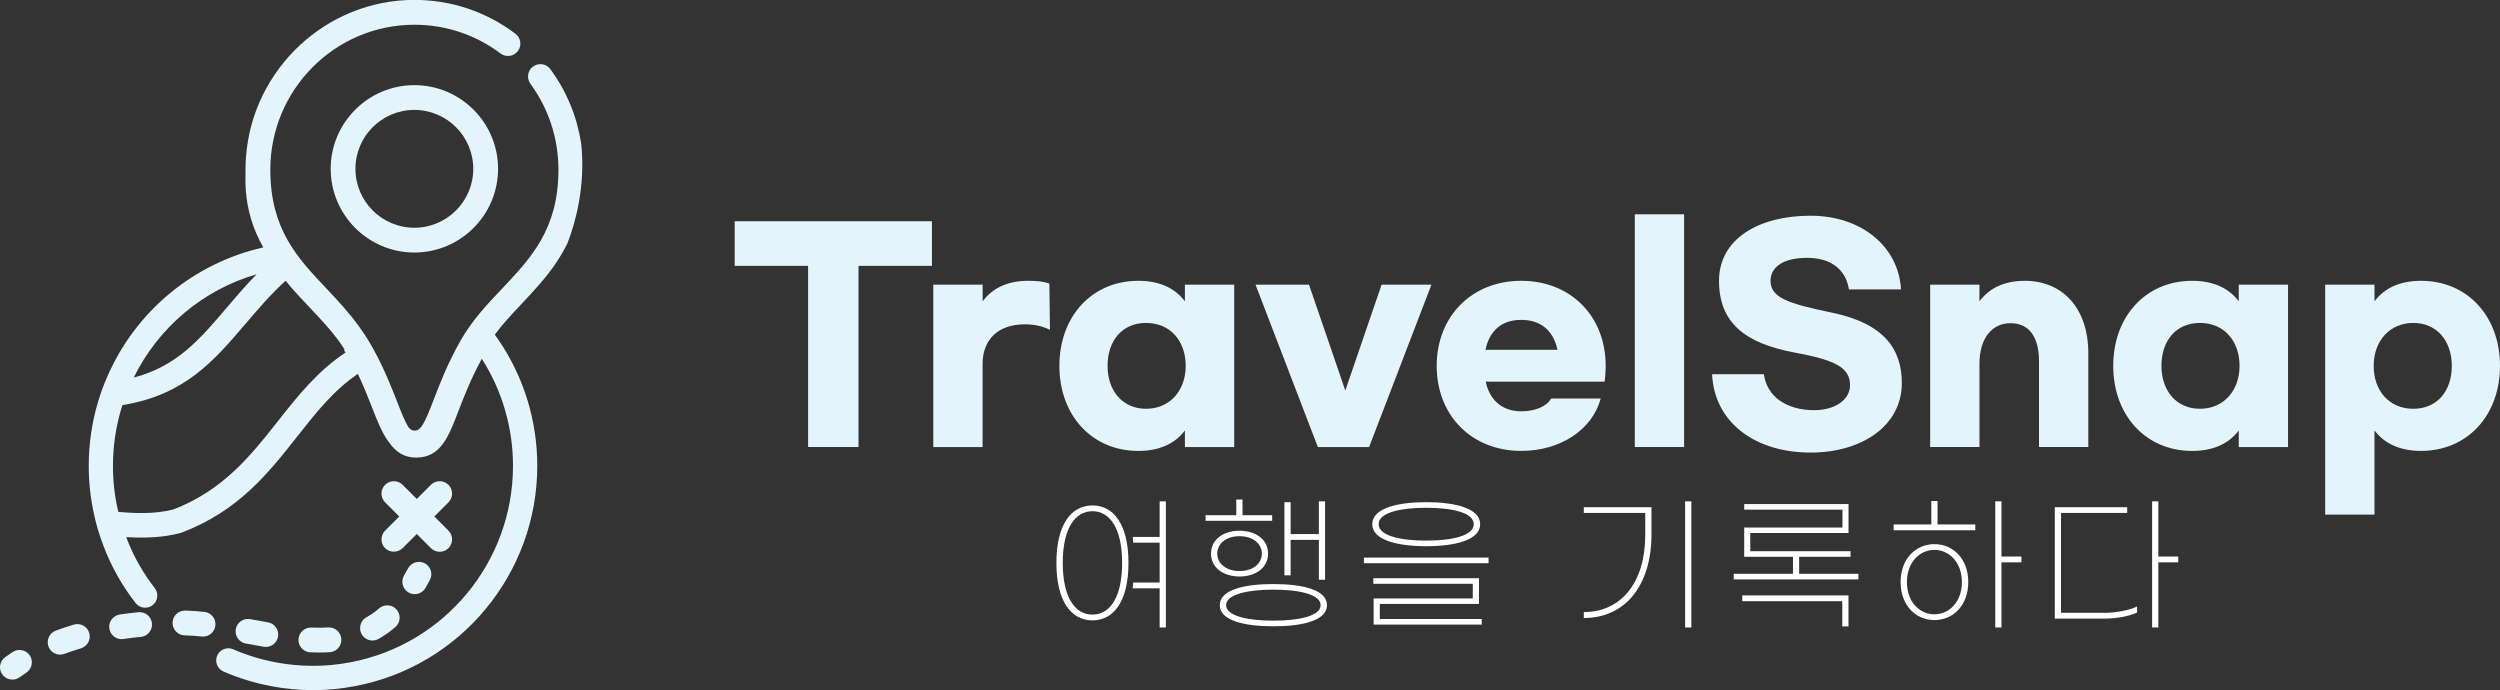 <?xml version="1.0" encoding="UTF-8"?>
<svg id="_레이어_1" data-name="레이어 1" xmlns="http://www.w3.org/2000/svg" version="1.1" viewBox="0 0 772.24 213.24">
  <rect x="0" y="0" width="772.24" height="213.24" fill="#333333" stroke="none"/>
  <defs>
    <style>
      .cls-1 {
        fill: #e4f4fd;
      }

      .cls-1, .cls-2, .cls-3 {
        stroke-width: 0px;
      }

      .cls-2 {
        fill: #fff;
      }

      .cls-3 {
        fill: #efefef;
      }
    </style>
  </defs>
  <g>
    <g>
      <path class="cls-2" d="M193.68,632.62h6.83c-1,3.83-2.92,6.75-5.74,8.75-2.83,2.1-6.38,3.14-10.66,3.14-5.19,0-9.25-1.69-12.17-5.06-2.92-3.28-4.37-7.97-4.37-14.08s1.41-10.39,4.24-13.67c2.92-3.37,6.97-5.06,12.17-5.06,5.47,0,9.71,1.64,12.71,4.92,1.64,2,2.82,4.33,3.55,6.97h-9.57c-.46-.91-.91-1.59-1.37-2.05-1.19-1.28-2.87-1.91-5.06-1.91-2.01,0-3.65.64-4.92,1.91-1.64,1.82-2.46,4.83-2.46,9.02s.82,7.15,2.46,8.88c1.18,1.46,2.96,2.19,5.33,2.19,1.55,0,2.87-.32,3.96-.96.27-.09.52-.25.75-.48l.75-.75c.18-.27.54-.64,1.09-1.09.55-.46,1.37-.68,2.46-.68Z"/>
      <path class="cls-2" d="M203.42,643.83v-17.63c0-3.55.52-6.54,1.57-8.95,1.04-2.41,2.48-4.35,4.3-5.81,1.73-1.37,3.76-2.37,6.08-3.01,2.32-.64,4.71-.96,7.18-.96h1.37v9.71h-3.14c-2.64,0-4.6.64-5.88,1.91-1.28,1.28-1.91,3.28-1.91,6.01v18.73h-9.57Z"/>
      <path class="cls-2" d="M251.57,632.62h6.83c-1,3.83-2.92,6.75-5.74,8.75-2.83,2.1-6.38,3.14-10.66,3.14-5.2,0-9.25-1.69-12.17-5.06-2.92-3.28-4.37-7.97-4.37-14.08s1.41-10.39,4.24-13.67c2.92-3.37,6.97-5.06,12.17-5.06,5.47,0,9.7,1.64,12.71,4.92,2.92,3.37,4.37,8.06,4.37,14.08v1.5c0,.46-.05.78-.14.96h-23.65c.09,2.83.77,4.92,2.05,6.29,1.18,1.46,2.96,2.19,5.33,2.19,1.55,0,2.87-.32,3.96-.96.27-.09.52-.25.75-.48s.48-.48.75-.75c.09-.27.43-.64,1.03-1.09.59-.46,1.44-.68,2.53-.68ZM235.17,621.96h13.94c-.18-2.46-.82-4.28-1.91-5.47-1.19-1.28-2.87-1.91-5.06-1.91-2.01,0-3.65.64-4.92,1.91-1.28,1.28-1.96,3.1-2.05,5.47Z"/>
      <path class="cls-2" d="M285.09,642.33c-1.91,1-3.94,1.62-6.08,1.85-2.14.23-4.03.34-5.67.34-3.28,0-6.15-.89-8.61-2.67-2.46-1.78-3.69-4.72-3.69-8.82,0-3.83,1.12-6.56,3.35-8.2,2.23-1.64,5.08-2.73,8.54-3.28.45,0,1-.07,1.64-.21.64-.14,1.37-.25,2.19-.34,4.01-.55,6.02-1.73,6.02-3.55,0-1.37-.71-2.25-2.12-2.67-1.41-.41-2.71-.62-3.9-.62-1.28,0-2.42.18-3.42.55-1,.37-1.73,1.05-2.19,2.05h-9.16c.36-2.82,1.64-5.15,3.83-6.97,2.46-2.1,5.97-3.14,10.53-3.14,5.1,0,8.93.87,11.48,2.6,2.64,1.82,3.96,4.37,3.96,7.65v12.44c0,3.65-.66,6.49-1.98,8.54-1.32,2.05-2.89,3.53-4.72,4.44ZM282.91,625.51c-1.28.64-3.05,1.23-5.33,1.78l-3.14.68c-1.64.46-2.82,1.05-3.55,1.78-.64,1-.96,2.01-.96,3.01,0,1.37.41,2.46,1.23,3.28.82.73,2,1.09,3.55,1.09,2.55,0,4.56-.73,6.02-2.19s2.19-3.46,2.19-6.01v-3.42Z"/>
      <path class="cls-2" d="M310.69,643.83c-3.01.18-6.27.14-9.77-.14-3.51-.27-5.26-2.5-5.26-6.7v-40.19h4.92c1.18,0,2.23.46,3.14,1.37.91.91,1.37,2.01,1.37,3.28v6.15h5.61v1.91c0,1.37-.46,2.48-1.37,3.35-.91.87-2.01,1.3-3.28,1.3h-.96v20.23c0,1.55.91,2.32,2.73,2.32h2.87v7.11Z"/>
      <path class="cls-2" d="M313.73,596.81h4.92c1.28,0,2.37.46,3.28,1.37.91.91,1.37,2.01,1.37,3.28v2.87h-9.57v-7.52ZM313.73,607.47h4.92c1.28,0,2.37.46,3.28,1.37.91.91,1.37,2.01,1.37,3.28v31.71h-9.57v-36.36Z"/>
      <path class="cls-2" d="M347.52,643.83h-9.71l-12.71-36.36h10.12l7.24,25.56,6.42-22.28c.73-2.19,2.19-3.28,4.37-3.28h7.11l-12.85,36.36Z"/>
      <path class="cls-2" d="M388.7,632.62h6.83c-1,3.83-2.92,6.75-5.74,8.75-2.83,2.1-6.38,3.14-10.66,3.14-5.2,0-9.25-1.69-12.17-5.06-2.92-3.28-4.37-7.97-4.37-14.08s1.41-10.39,4.24-13.67c2.92-3.37,6.97-5.06,12.17-5.06,5.47,0,9.7,1.64,12.71,4.92,2.92,3.37,4.37,8.06,4.37,14.08v1.5c0,.46-.05.78-.14.96h-23.65c.09,2.83.77,4.92,2.05,6.29,1.18,1.46,2.96,2.19,5.33,2.19,1.55,0,2.87-.32,3.96-.96.27-.09.52-.25.75-.48.23-.23.48-.48.75-.75.09-.27.43-.64,1.03-1.09.59-.46,1.44-.68,2.53-.68ZM372.29,621.96h13.94c-.18-2.46-.82-4.28-1.91-5.47-1.19-1.28-2.87-1.91-5.06-1.91-2.01,0-3.65.64-4.92,1.91-1.28,1.28-1.96,3.1-2.05,5.47Z"/>
      <path class="cls-2" d="M177.69,704.58c0,1.28-.46,2.37-1.37,3.28-.91.91-2.01,1.37-3.28,1.37h-4.65v-28.04c0-6.38,1.87-10.73,5.6-13.05,3.74-2.32,7.79-3.49,12.17-3.49,2.28,0,4.58.43,6.9,1.3,2.32.87,4.17,2.12,5.54,3.76,2.73,3.55,4.1,8.11,4.1,13.67s-1.37,10.39-4.1,13.94c-2.73,3.46-6.24,5.19-10.53,5.19-2.28,0-4.29-.41-6.02-1.23-1.82-.91-3.28-2.32-4.37-4.24v7.53ZM193.27,683.79c0-3.55-.68-6.29-2.05-8.2-1.37-1.91-3.33-2.87-5.88-2.87s-4.37.96-5.74,2.87c-1.28,1.73-1.91,4.47-1.91,8.2,0,3.46.68,6.06,2.05,7.79,1.37,1.91,3.32,2.87,5.88,2.87,2.37,0,4.24-.96,5.6-2.87,1.37-1.91,2.05-4.51,2.05-7.79Z"/>
      <path class="cls-2" d="M228.57,675.72c-1.37-1.91-3.23-2.87-5.6-2.87-2.55,0-4.51.91-5.88,2.73-1.37,1.82-2.05,4.33-2.05,7.52v18.73h-9.29v-47.02h4.65c1.28,0,2.37.46,3.28,1.37.91.91,1.37,2.01,1.37,3.28v10.8c1.64-2.73,3.96-4.46,6.97-5.19,3.01-.73,5.88-.55,8.61.55,2.55,1.09,4.69,2.83,6.43,5.19,1.73,2.37,2.6,5.65,2.6,9.84v21.19h-9.16v-18.86c0-1.37-.12-2.62-.34-3.76-.23-1.14-.75-2.3-1.57-3.49Z"/>
      <path class="cls-2" d="M247.19,698.55c-1.91-1.64-3.28-3.85-4.1-6.63-.82-2.78-1.23-5.67-1.23-8.68,0-2.46.34-4.92,1.03-7.38.68-2.46,1.75-4.51,3.21-6.15,2.37-2.73,5.42-4.35,9.16-4.85,3.74-.5,7.11-.21,10.12.89,3.46,1.37,6.02,3.74,7.66,7.11,1.55,3.01,2.32,6.52,2.32,10.53,0,2.92-.32,5.42-.95,7.52-.64,2.1-1.46,3.88-2.46,5.33-2.19,3.01-4.97,4.88-8.34,5.6-3.01.82-6.04.89-9.09.21-3.05-.68-5.49-1.85-7.31-3.49ZM253.76,674.49c-1.91,2.1-2.78,5.22-2.6,9.36.18,4.15.96,7.04,2.32,8.68.55.73,1.5,1.35,2.87,1.85,1.37.5,2.76.55,4.17.14,1.41-.41,2.67-1.43,3.76-3.08,1.09-1.64,1.68-4.28,1.78-7.93,0-3.28-.53-5.74-1.57-7.38-1.05-1.64-2.26-2.69-3.62-3.14-1.37-.46-2.73-.48-4.1-.07-1.37.41-2.37.94-3.01,1.57Z"/>
      <path class="cls-2" d="M294.39,701.83c-3.01.18-6.27.14-9.77-.14-3.51-.27-5.26-2.5-5.26-6.7v-40.19h4.92c1.18,0,2.23.46,3.14,1.37.91.91,1.37,2.01,1.37,3.28v6.15h5.6v1.91c0,1.37-.46,2.48-1.37,3.35-.91.87-2.01,1.3-3.28,1.3h-.96v20.23c0,1.55.91,2.32,2.73,2.32h2.87v7.11Z"/>
      <path class="cls-2" d="M301.12,698.55c-1.91-1.64-3.28-3.85-4.1-6.63-.82-2.78-1.23-5.67-1.23-8.68,0-2.46.34-4.92,1.03-7.38.68-2.46,1.75-4.51,3.21-6.15,2.37-2.73,5.42-4.35,9.16-4.85,3.74-.5,7.11-.21,10.12.89,3.46,1.37,6.02,3.74,7.66,7.11,1.55,3.01,2.32,6.52,2.32,10.53,0,2.92-.32,5.42-.96,7.52-.64,2.1-1.46,3.88-2.46,5.33-2.19,3.01-4.97,4.88-8.34,5.6-3.01.82-6.04.89-9.09.21-3.05-.68-5.49-1.85-7.31-3.49ZM307.68,674.49c-1.91,2.1-2.78,5.22-2.6,9.36.18,4.15.96,7.04,2.32,8.68.55.73,1.5,1.35,2.87,1.85,1.37.5,2.76.55,4.17.14,1.41-.41,2.67-1.43,3.76-3.08,1.09-1.64,1.68-4.28,1.78-7.93,0-3.28-.53-5.74-1.57-7.38-1.05-1.64-2.26-2.69-3.62-3.14-1.37-.46-2.73-.48-4.1-.07-1.37.41-2.37.94-3.01,1.57Z"/>
    </g>
    <g>
      <path class="cls-3" d="M171.92,725.79v12.5h-1.7v-12.5h-2.38v-1.43h2.38v-1.27c0-.59.04-1.14.13-1.65.09-.5.26-.94.51-1.3.25-.36.6-.64,1.04-.84.44-.2,1-.3,1.69-.3.25,0,.49,0,.7.03.21.02.46.05.73.08v1.46c-.23-.04-.45-.07-.65-.09-.2-.03-.4-.04-.59-.04-.47,0-.83.07-1.08.22-.25.14-.44.34-.55.58-.12.24-.18.53-.2.85-.02.32-.03.67-.03,1.05v1.22h2.75v1.43h-2.75Z"/>
      <path class="cls-3" d="M186.02,738.29v-2.51h-.05c-.45.94-1.1,1.65-1.96,2.15-.86.49-1.8.74-2.85.74-.88,0-1.63-.12-2.25-.36s-1.12-.59-1.51-1.04c-.39-.45-.67-1-.85-1.65-.18-.65-.27-1.39-.27-2.21v-9.04h1.7v9.07c.04,1.26.33,2.21.88,2.86.55.65,1.5.97,2.85.97.74,0,1.37-.16,1.89-.47.52-.32.95-.73,1.3-1.26.34-.52.59-1.12.76-1.8.16-.67.24-1.36.24-2.07v-7.32h1.7v13.93h-1.57Z"/>
      <path class="cls-3" d="M192.47,724.36v2.4h.05c.32-.85.9-1.53,1.73-2.04s1.74-.77,2.73-.77,1.79.13,2.44.38c.66.25,1.18.61,1.58,1.07.4.46.68,1.02.84,1.69.16.67.24,1.41.24,2.24v8.96h-1.7v-8.69c0-.59-.05-1.15-.16-1.66-.11-.51-.3-.96-.57-1.34-.27-.38-.63-.67-1.09-.89s-1.03-.32-1.71-.32-1.29.12-1.82.37c-.53.24-.98.58-1.35,1-.37.42-.66.93-.86,1.51-.21.58-.32,1.22-.34,1.9v8.13h-1.7v-13.93h1.7Z"/>
      <path class="cls-3" d="M206.97,724.36v2.4h.05c.32-.85.9-1.53,1.73-2.04.83-.51,1.74-.77,2.73-.77s1.79.13,2.44.38c.66.25,1.18.61,1.58,1.07.4.46.67,1.02.84,1.69.16.67.24,1.41.24,2.24v8.96h-1.7v-8.69c0-.59-.05-1.15-.16-1.66s-.3-.96-.57-1.34c-.27-.38-.63-.67-1.09-.89-.46-.22-1.03-.32-1.71-.32s-1.29.12-1.82.37c-.53.24-.98.58-1.35,1-.37.42-.66.93-.86,1.51-.21.58-.32,1.22-.34,1.9v8.13h-1.7v-13.93h1.7Z"/>
      <path class="cls-3" d="M220.04,724.36l4.59,11.88,4.29-11.88h1.7l-6.05,16.04c-.25.59-.49,1.08-.7,1.47-.22.39-.46.69-.72.92-.26.23-.57.39-.92.49-.35.1-.8.15-1.34.15-.34-.02-.61-.03-.8-.04-.19,0-.36-.04-.5-.09v-1.43c.2.04.39.07.58.09.19.03.38.04.58.04.38,0,.69-.05.93-.16.24-.11.46-.26.63-.45.18-.19.33-.42.46-.69.12-.27.26-.57.4-.89l.59-1.57-5.56-13.88h1.81Z"/>
      <path class="cls-3" d="M241.37,724.36v2.35h.08c.45-.86,1.04-1.54,1.77-2.03.73-.49,1.66-.73,2.79-.73.92,0,1.75.23,2.5.67.75.45,1.25,1.13,1.5,2.05.41-.92,1.03-1.6,1.84-2.05.81-.45,1.67-.67,2.59-.67,3.08,0,4.62,1.63,4.62,4.89v9.45h-1.7v-9.37c0-1.15-.24-2.03-.73-2.63-.49-.6-1.34-.9-2.56-.9-.74,0-1.35.14-1.84.42-.49.28-.87.65-1.16,1.12-.29.47-.49,1-.61,1.61-.12.6-.17,1.23-.17,1.88v7.88h-1.7v-9.45c0-.47-.05-.91-.15-1.34-.1-.42-.26-.79-.49-1.11-.23-.31-.53-.56-.9-.74-.38-.18-.84-.27-1.38-.27-.72,0-1.35.13-1.88.39-.53.26-.96.62-1.3,1.08-.33.46-.58,1-.74,1.62s-.24,1.3-.24,2.04v7.78h-1.7v-13.93h1.57Z"/>
      <path class="cls-3" d="M271,724.55c.82.4,1.51.93,2.07,1.59.56.67.98,1.45,1.27,2.34.29.89.43,1.84.43,2.85s-.14,1.96-.43,2.85c-.29.89-.71,1.67-1.27,2.34-.56.67-1.25,1.19-2.07,1.58-.82.39-1.76.58-2.82.58s-2-.19-2.82-.58c-.82-.39-1.51-.91-2.06-1.58-.56-.67-.98-1.44-1.27-2.34-.29-.89-.43-1.84-.43-2.85s.14-1.96.43-2.85c.29-.89.71-1.67,1.27-2.34.56-.67,1.25-1.2,2.06-1.59.82-.4,1.76-.59,2.82-.59s2,.2,2.82.59ZM266.04,725.9c-.61.34-1.12.79-1.53,1.35-.41.56-.71,1.19-.92,1.9-.21.71-.31,1.44-.31,2.17s.1,1.46.31,2.17c.21.71.51,1.35.92,1.9.4.56.91,1.01,1.53,1.35.61.34,1.32.51,2.13.51s1.52-.17,2.13-.51c.61-.34,1.12-.79,1.53-1.35.4-.56.71-1.19.92-1.9.21-.71.31-1.43.31-2.17s-.1-1.46-.31-2.17c-.21-.71-.51-1.34-.92-1.9-.4-.56-.91-1.01-1.53-1.35-.61-.34-1.32-.51-2.13-.51s-1.52.17-2.13.51Z"/>
      <path class="cls-3" d="M278.87,724.36v2.35h.08c.45-.86,1.04-1.54,1.77-2.03.73-.49,1.66-.73,2.79-.73.92,0,1.75.23,2.5.67.75.45,1.25,1.13,1.5,2.05.41-.92,1.03-1.6,1.84-2.05.81-.45,1.67-.67,2.59-.67,3.08,0,4.62,1.63,4.62,4.89v9.45h-1.7v-9.37c0-1.15-.24-2.03-.73-2.63-.49-.6-1.34-.9-2.57-.9-.74,0-1.35.14-1.84.42s-.87.65-1.16,1.12c-.29.47-.49,1-.61,1.61-.12.6-.18,1.23-.18,1.88v7.88h-1.7v-9.45c0-.47-.05-.91-.15-1.34-.1-.42-.26-.79-.49-1.11-.22-.31-.53-.56-.9-.74s-.84-.27-1.38-.27c-.72,0-1.35.13-1.88.39-.53.26-.96.62-1.29,1.08-.33.46-.58,1-.74,1.62-.16.62-.24,1.3-.24,2.04v7.78h-1.7v-13.93h1.57Z"/>
      <path class="cls-3" d="M301.05,733.69c.17.66.45,1.25.82,1.77.38.52.86.95,1.43,1.3s1.27.51,2.08.51c1.24,0,2.21-.32,2.92-.97.7-.65,1.19-1.51,1.46-2.59h1.7c-.36,1.58-1.02,2.81-1.98,3.67-.96.86-2.33,1.3-4.09,1.3-1.1,0-2.05-.19-2.85-.58-.8-.39-1.46-.92-1.96-1.59-.51-.67-.88-1.46-1.12-2.35-.24-.89-.37-1.83-.37-2.82,0-.92.12-1.82.37-2.7.24-.88.62-1.67,1.12-2.36.5-.69,1.16-1.25,1.96-1.67.8-.42,1.75-.63,2.85-.63s2.07.23,2.86.67c.79.45,1.43,1.04,1.93,1.77.49.73.85,1.57,1.07,2.51.22.95.31,1.9.27,2.88h-10.72c0,.61.09,1.25.26,1.9ZM309.47,728.49c-.21-.59-.5-1.12-.88-1.58-.38-.46-.84-.83-1.38-1.11-.54-.28-1.15-.42-1.84-.42s-1.32.14-1.86.42c-.54.28-1,.65-1.38,1.11-.38.46-.68.99-.9,1.59-.22.6-.37,1.22-.45,1.85h9.02c-.02-.65-.13-1.27-.34-1.86Z"/>
      <path class="cls-3" d="M315.48,724.36v2.4h.05c.32-.85.9-1.53,1.73-2.04.83-.51,1.74-.77,2.73-.77s1.79.13,2.44.38c.66.25,1.18.61,1.58,1.07.39.46.67,1.02.84,1.69.16.67.24,1.41.24,2.24v8.96h-1.7v-8.69c0-.59-.05-1.15-.16-1.66-.11-.51-.3-.96-.57-1.34-.27-.38-.63-.67-1.09-.89-.46-.22-1.03-.32-1.71-.32s-1.29.12-1.82.37c-.53.24-.98.58-1.35,1-.37.42-.66.93-.86,1.51-.21.58-.32,1.22-.34,1.9v8.13h-1.7v-13.93h1.7Z"/>
      <path class="cls-3" d="M333.84,724.36v1.43h-2.84v9.4c0,.56.08,1,.23,1.31.15.32.54.49,1.15.53.49,0,.97-.03,1.46-.08v1.43c-.25,0-.51,0-.76.03-.25.02-.51.03-.76.03-1.13,0-1.93-.22-2.37-.66-.45-.44-.67-1.26-.65-2.44v-9.53h-2.43v-1.43h2.43v-4.19h1.7v4.19h2.84Z"/>
      <path class="cls-3" d="M344.32,727.07c-.2-.39-.46-.71-.8-.96-.33-.25-.71-.44-1.15-.55-.43-.12-.89-.18-1.38-.18-.38,0-.76.04-1.15.12-.39.08-.74.22-1.07.4-.32.19-.59.44-.78.74-.2.31-.3.68-.3,1.13,0,.38.09.7.28.96.19.26.43.48.72.66.29.18.6.33.94.45.34.12.66.21.95.28l2.27.51c.49.07.97.2,1.45.39.48.19.9.44,1.27.74.37.31.67.68.9,1.13.23.45.35.98.35,1.59,0,.76-.17,1.4-.51,1.93-.34.53-.78.96-1.31,1.3-.53.33-1.13.57-1.79.72-.67.14-1.32.22-1.97.22-1.64,0-2.96-.39-3.98-1.16-1.02-.77-1.6-2.02-1.74-3.73h1.7c.07,1.15.49,2.02,1.26,2.61.77.58,1.71.88,2.85.88.41,0,.84-.04,1.28-.13.44-.09.85-.24,1.23-.46.38-.22.69-.49.93-.82.24-.33.37-.74.37-1.23,0-.41-.09-.76-.26-1.04-.17-.28-.4-.51-.69-.7-.29-.19-.62-.35-.99-.47-.37-.13-.74-.23-1.12-.32l-2.19-.49c-.56-.14-1.07-.31-1.54-.5-.47-.19-.88-.42-1.23-.7-.35-.28-.63-.62-.82-1.03-.2-.4-.3-.9-.3-1.5,0-.7.16-1.3.47-1.81.31-.5.72-.91,1.23-1.21.5-.31,1.07-.53,1.69-.67.62-.14,1.24-.22,1.85-.22.7,0,1.35.09,1.96.27.6.18,1.13.46,1.59.84.46.38.82.85,1.09,1.4.27.56.42,1.21.46,1.97h-1.7c-.02-.52-.13-.98-.32-1.36Z"/>
    </g>
    <g>
      <path class="cls-2" d="M138.97,748.96c0,2.47,2.01,4.48,4.48,4.48s4.48-2,4.48-4.48-2-4.48-4.48-4.48-4.48,2-4.48,4.48Z"/>
      <path class="cls-2" d="M14.09,784.74c0,2.47,2.01,4.48,4.48,4.48s4.48-2,4.48-4.48-2-4.48-4.48-4.48-4.48,2-4.48,4.48Z"/>
      <path class="cls-2" d="M103.24,820.76c0,2.47,2,4.48,4.48,4.48s4.48-2,4.48-4.48-2-4.48-4.48-4.48-4.48,2-4.48,4.48Z"/>
      <path class="cls-2" d="M85.3,793.69c0,2.47,2.01,4.48,4.48,4.48s4.48-2,4.48-4.48-2-4.48-4.48-4.48-4.48,2-4.48,4.48Z"/>
      <path class="cls-2" d="M121.13,774.59c0,2.47,2,4.48,4.48,4.48s4.48-2,4.48-4.48-2-4.48-4.48-4.48-4.48,2-4.48,4.48Z"/>
      <path class="cls-2" d="M67.54,815.21c0,2.47,2.01,4.48,4.48,4.48s4.48-2.01,4.48-4.48-2-4.48-4.48-4.48-4.48,2-4.48,4.48Z"/>
      <path class="cls-2" d="M49.72,802.71c0,2.47,2.01,4.48,4.48,4.48s4.48-2,4.48-4.48-2-4.48-4.48-4.48-4.48,2-4.48,4.48Z"/>
      <path class="cls-2" d="M32.07,761.66c0,2.47,2.01,4.48,4.48,4.48s4.48-2.01,4.48-4.48-2-4.48-4.48-4.48-4.48,2-4.48,4.48Z"/>
      <g>
        <path class="cls-2" d="M72.02,630.76c-15.2,0-27.56,12.36-27.56,27.56s12.36,27.56,27.56,27.56,27.56-12.36,27.56-27.56-12.36-27.56-27.56-27.56ZM72.02,651.01c-4.03,0-7.3,3.28-7.3,7.3,0,3.13-2.54,5.67-5.67,5.67s-5.67-2.54-5.67-5.67c0-10.28,8.37-18.65,18.65-18.65,3.13,0,5.67,2.54,5.67,5.67s-2.54,5.67-5.67,5.67Z"/>
        <path class="cls-2" d="M136.9,598.06h-22.35c-3.24,0-6.2-1.93-7.51-4.9-2.62-5.93-8.53-9.79-15.02-9.79h-41.82c-6.27,0-11.91,3.92-14.1,9.79-1.1,2.94-3.92,4.9-7.05,4.9H7.13c-6.08,0-11.02,4.93-11.02,11.02v114.98c0,2.47,2,4.47,4.47,4.47s4.46-2,4.46-4.47c0,0,.02-12.14.02-12.15,0-2.15.21-6.07,4.53-6.07,2.47,0,4.48,2.01,4.48,4.48,0,.27-.07,45.55-.09,60.05,0,2.45,2.01,4.41,4.46,4.41s4.46-2,4.46-4.47c-.02-9.98-.07-33.25-.07-33.48,0-2.48,2-4.48,4.48-4.48s4.37,1.91,4.47,4.3c0,.03.06,12.15.06,12.15,0,2.47,2,4.46,4.46,4.46s4.47-2,4.47-4.46c0,0,.12-19.89.12-19.94,0-2.94,2.21-4.55,4.4-4.55,2.47,0,4.48,2.01,4.48,4.48,0,.22-.05,43.91-.06,60.66,0,2.47,1.99,4.48,4.46,4.48s4.46-1.99,4.46-4.46c0-11.47-.03-26.91-.03-27.06,0-2.47,2.01-4.48,4.48-4.48s4.49,1.66,4.49,4.48v38.82c0,2.47,2,4.46,4.46,4.46s4.46-2.02,4.46-4.49c0-16.51,0-54.34,0-54.39,0-2.47,2.01-4.48,4.48-4.48s4.48,2,4.48,4.48c0,.1-.01,22.54-.02,32.35,0,2.48,1.99,4.5,4.46,4.5s4.46-1.99,4.46-4.45c-.02-13.19-.06-51.14-.06-51.35,0-2.47,2.01-4.48,4.48-4.48s4.48,2,4.48,4.48c0,.05.03,62.08.04,79.35,0,2.47,2,4.47,4.47,4.47s4.46-2,4.46-4.47c0-16.42-.04-73.12-.04-73.28,0-2.48,2-4.48,4.48-4.48,2.27,0,4.14,1.68,4.43,3.87,0,.03.05,27.79.05,27.79,0,2.47,2,4.47,4.47,4.47s4.46-2,4.46-4.47c0,0-.03-49.09-.03-49.26,0-2.47,2-4.48,4.48-4.48,2.06,0,4.31,1.73,4.31,4.48,0,.06.17,24.34.17,24.34,0,2.47,2,4.46,4.47,4.46s4.46-2,4.46-4.46v-127.13c0-6.08-4.93-11.02-11.02-11.02ZM72.02,697.22c-21.45,0-38.9-17.45-38.9-38.9s17.45-38.9,38.9-38.9,38.9,17.45,38.9,38.9-17.45,38.9-38.9,38.9Z"/>
      </g>
    </g>
  </g>
  <g>
    <g>
      <g>
        <path class="cls-1" d="M287.87,82.12h-22.68v55.96h-15.57v-55.96h-22.68v-13.78h60.93v13.78Z"/>
        <path class="cls-1" d="M288.3,87.94h15.23v5.13c3-4.02,7.62-6.33,14.03-6.33,2.82,0,4.62.17,6.59.86l.17,14.29c-2.14-1.11-4.79-1.71-7.79-1.71-8.13,0-13.01,4.62-13.01,12.24v25.67h-15.23v-50.15Z"/>
        <path class="cls-1" d="M327.24,113.01c0-15.23,10.01-26.27,24.39-26.27,6.59,0,11.38,2.31,14.38,6.33v-5.13h15.23v50.15h-15.23v-5.13c-2.99,4.02-7.79,6.33-14.38,6.33-14.38,0-24.39-11.04-24.39-26.27ZM366.26,113.01c0-7.7-4.79-13.26-12.24-13.26s-11.9,5.56-11.9,13.26,4.62,13.26,11.9,13.26,12.24-5.56,12.24-13.26Z"/>
        <path class="cls-1" d="M442.16,87.94l-19.25,50.15h-15.83l-19.25-50.15h16.52l11.21,32.69,11.21-32.69h15.4Z"/>
        <path class="cls-1" d="M443.79,113.01c0-15.23,10.78-26.27,26.1-26.27s26.1,10.95,26.1,26.27c0,1.46-.09,3.08-.34,4.88h-36.71c1.2,5.82,5.22,9.16,10.95,9.16,4.36,0,7.96-1.54,9.24-3.94h15.32c-2.57,9.58-12.41,16.17-24.56,16.17-15.32,0-26.1-10.95-26.1-26.27ZM481.1,108.05c-1.28-5.99-5.22-9.24-11.21-9.24s-9.75,3.25-11.04,9.24h22.25Z"/>
        <path class="cls-1" d="M520.21,138.08h-15.23v-71.88h15.23v71.88Z"/>
        <path class="cls-1" d="M587.22,89.39h-16.09c-.94-6.08-5.48-9.75-12.92-9.75s-11.3,2.91-11.3,7.1c0,5.22,5.39,7.02,19,9.84,16.09,3.34,21.56,11.3,21.56,21.74,0,13.35-12.58,21.48-28.15,21.48-17.2,0-29.78-9.33-30.46-24.22h16c.86,6.67,6.67,11.12,15.57,11.12,6.33,0,11.04-3.17,11.04-7.7,0-5.56-4.71-7.79-17.11-10.1-15.15-2.82-23.36-9.07-23.36-22.16s12.49-20.11,28.24-20.11,27.21,9.5,27.98,22.76Z"/>
        <path class="cls-1" d="M596.21,87.94h15.23v5.13c3-4.02,7.62-6.33,14.03-6.33,11.64,0,19.6,8.47,19.6,22.33v29.01h-15.23v-26.44c0-7.62-3.08-11.81-8.81-11.81s-9.58,4.71-9.58,12.49v25.76h-15.23v-50.15Z"/>
        <path class="cls-1" d="M652.77,113.01c0-15.23,10.01-26.27,24.39-26.27,6.59,0,11.38,2.31,14.38,6.33v-5.13h15.23v50.15h-15.23v-5.13c-2.99,4.02-7.79,6.33-14.38,6.33-14.38,0-24.39-11.04-24.39-26.27ZM691.79,113.01c0-7.7-4.79-13.26-12.24-13.26s-11.89,5.56-11.89,13.26,4.62,13.26,11.89,13.26,12.24-5.56,12.24-13.26Z"/>
        <path class="cls-1" d="M718.24,87.94h15.23v5.13c3-4.02,7.79-6.33,14.38-6.33,14.38,0,24.39,11.04,24.39,26.27s-10.01,26.27-24.39,26.27c-6.59,0-11.38-2.31-14.38-6.33v26.01h-15.23v-71.02ZM757.35,113.01c0-7.7-4.62-13.26-11.89-13.26s-12.24,5.56-12.24,13.26,4.79,13.26,12.24,13.26,11.89-5.56,11.89-13.26Z"/>
      </g>
      <g>
        <path class="cls-2" d="M348.58,173.88c0,12-4.65,17.75-11.13,17.75s-11.13-5.75-11.13-17.75,4.65-17.75,11.13-17.75,11.13,5.75,11.13,17.75ZM346.62,173.88c0-10.82-3.88-15.97-9.17-15.97s-9.17,5.16-9.17,15.97,3.88,15.97,9.17,15.97,9.17-5.16,9.17-15.97ZM360.13,154.85v38.97h-1.92v-12.09h-8.31l.14-1.78h8.17v-12.32h-8.17l-.14-1.78h8.31v-11h1.92Z"/>
        <path class="cls-2" d="M392.97,160.87h-20.58v-1.73h9.49v-4.84h1.92v4.84h9.17v1.73ZM382.89,178.08c-4.97,0-8.81-2.69-8.81-7.07s3.83-7.07,8.81-7.07,8.81,2.69,8.81,7.07-3.83,7.07-8.81,7.07ZM382.89,176.39c4.34,0,6.89-2.46,6.89-5.38s-2.56-5.38-6.89-5.38-6.89,2.46-6.89,5.38,2.56,5.38,6.89,5.38ZM409.9,186.93c0,4.75-7.53,6.53-16.56,6.53s-16.56-1.78-16.56-6.53,7.53-6.52,16.56-6.52,16.56,1.78,16.56,6.52ZM407.94,186.93c0-3.33-6.66-4.79-14.6-4.79s-14.6,1.46-14.6,4.79,6.66,4.79,14.6,4.79,14.6-1.46,14.6-4.79ZM398.67,177.71h-1.92v-22.59h1.92v9.86h8.72v-10.13h1.92v24.23h-1.92v-12.32h-8.72v10.95Z"/>
        <path class="cls-2" d="M459.81,173.97h-38.51v-1.73h38.51v1.73ZM457.21,161.92c0,4.97-7.89,6.8-16.66,6.8s-16.66-1.83-16.66-6.8,7.89-6.8,16.66-6.8,16.66,1.83,16.66,6.8ZM456.84,186.56h-30.62v4.65h31.49v1.73h-33.4v-8.08h30.62v-4.52h-30.71v-1.73h32.63v7.94ZM425.86,161.92c0,3.7,7.12,5.07,14.69,5.07s14.69-1.37,14.69-5.07-7.12-5.07-14.69-5.07-14.69,1.37-14.69,5.07Z"/>
        <path class="cls-2" d="M510.13,165.12c0,15.47-7.89,25.78-20.9,25.78v-1.83c11.59,0,18.98-9.22,18.98-23.77v-6.85h-18.98v-1.78h20.9v8.44ZM522.45,193.82h-1.92v-38.97h1.92v38.97Z"/>
        <path class="cls-2" d="M574.05,177.25v1.73h-38.51v-1.73h18.3v-5.25h-15.06v-9.04h30.35v-5.52h-30.35v-1.73h32.22v8.94h-30.35v5.61h30.98v1.73h-15.88v5.25h18.3ZM538.18,183.92h32.81v9.58h-1.92v-7.8h-30.89v-1.78Z"/>
        <path class="cls-2" d="M598.49,162.01h11.68v1.78h-25.23v-1.78h11.64v-7.26h1.92v7.26ZM607.99,179.81c0,7.21-4.7,11.73-10.45,11.73s-10.45-4.52-10.45-11.73,4.7-11.73,10.45-11.73,10.45,4.52,10.45,11.73ZM606.02,179.81c0-6.11-3.92-9.95-8.49-9.95s-8.49,3.83-8.49,9.95,3.92,9.95,8.49,9.95,8.49-3.83,8.49-9.95ZM624.41,173.7h-6.16v20.12h-1.92v-38.97h1.92v17.07h6.16v1.78Z"/>
        <path class="cls-2" d="M650.05,189.3c3.7,0,7.71-.82,10.08-1.96v1.87c-2.37,1.14-6.34,1.87-10.08,1.87h-15.33v-34.41h22.36v1.78h-20.44v30.85h13.42ZM672.86,173.7h-6.16v20.12h-1.92v-38.97h1.92v17.07h6.16v1.78Z"/>
      </g>
    </g>
    <g>
      <path class="cls-1" d="M138.52,149.76c-1.49-1.49-3.92-1.49-5.41,0l-4.37,4.37-4.37-4.37c-1.49-1.49-3.92-1.49-5.41,0-1.49,1.49-1.49,3.92,0,5.41l4.37,4.37-4.37,4.37c-1.49,1.49-1.49,3.92,0,5.41,1.45,1.45,3.96,1.45,5.41,0l4.37-4.37,4.37,4.37c.72.72,1.68,1.12,2.71,1.12s1.98-.4,2.71-1.12c1.49-1.49,1.49-3.92,0-5.41l-4.37-4.37,4.37-4.37c1.49-1.49,1.49-3.92,0-5.41Z"/>
      <path class="cls-1" d="M131.24,174.02c-1.85-1.01-4.18-.32-5.19,1.53h0c-.42.77-.83,1.52-1.26,2.25-.51.89-.64,1.92-.37,2.9.27.99.9,1.81,1.79,2.32.58.33,1.23.51,1.9.51,1.37,0,2.64-.74,3.32-1.93.45-.78.89-1.58,1.34-2.4,1.01-1.85.32-4.18-1.53-5.19Z"/>
      <path class="cls-1" d="M42.76,189.11h0c-1.92.19-3.85.43-5.76.71-1.01.15-1.9.69-2.51,1.51s-.86,1.83-.71,2.84c.28,1.86,1.9,3.26,3.78,3.26.19,0,.38-.01.57-.04,1.78-.27,3.59-.49,5.38-.66,1.02-.1,1.93-.59,2.58-1.38.65-.79.95-1.78.85-2.8-.2-2.09-2.08-3.63-4.18-3.44Z"/>
      <path class="cls-1" d="M98.54,201.56c1.14,0,2.26-.03,3.33-.1,2.1-.13,3.71-1.95,3.58-4.06-.13-2.1-1.96-3.71-4.06-3.58-1.62.1-3.37.11-5.2.03-2.11-.09-3.9,1.55-3.99,3.66-.04,1.02.31,2,1,2.75s1.63,1.19,2.65,1.24c.91.04,1.81.06,2.68.06Z"/>
      <path class="cls-1" d="M22.79,192.94h0c-1.9.57-3.77,1.19-5.56,1.86-.96.36-1.72,1.06-2.14,1.99-.42.93-.46,1.97-.11,2.93.56,1.49,2,2.49,3.59,2.49.46,0,.91-.08,1.34-.24,1.64-.61,3.34-1.18,5.08-1.7,2.02-.6,3.18-2.74,2.58-4.76-.6-2.02-2.73-3.17-4.76-2.58Z"/>
      <path class="cls-1" d="M63.14,189.01c-1.78-.19-3.41-.31-4.98-.37l-1.03-.03c-2.08,0-3.76,1.63-3.82,3.71-.03,1.02.34,1.99,1.04,2.74.7.74,1.65,1.17,2.67,1.2l.86.03c1.39.05,2.84.16,4.44.33.14.01.28.02.41.02,1.96,0,3.59-1.47,3.8-3.42.11-1.02-.18-2.01-.82-2.81s-1.55-1.29-2.57-1.4Z"/>
      <path class="cls-1" d="M113.21,190.67c-.9.49-1.54,1.3-1.83,2.29-.28.98-.17,2.01.32,2.91.67,1.22,1.96,1.98,3.35,1.98.64,0,1.28-.16,1.84-.48,1.86-1.03,3.63-2.27,5.26-3.69.77-.67,1.23-1.61,1.29-2.63s-.27-2-.94-2.77c-1.39-1.58-3.81-1.74-5.4-.35-1.23,1.07-2.5,1.97-3.9,2.74Z"/>
      <path class="cls-1" d="M75.97,198.79c1.82.33,3.66.67,5.49.98h0c.22.04.44.06.65.06,1.87,0,3.45-1.34,3.77-3.18.17-1.01-.05-2.02-.64-2.86s-1.47-1.39-2.48-1.56c-1.74-.3-3.48-.62-5.25-.94l-.24-.04c-1-.18-2.02.03-2.86.62-.83.58-1.39,1.45-1.58,2.46-.18,1,.04,2.02.63,2.87.59.84,1.46,1.41,2.5,1.6Z"/>
      <path class="cls-1" d="M6.8,200.85c-1-.21-2.02-.02-2.88.54-.81.53-1.61,1.08-2.36,1.63-.82.6-1.36,1.49-1.52,2.5-.16,1.01.09,2.02.7,2.84.72.98,1.87,1.56,3.09,1.56.82,0,1.6-.26,2.26-.74.64-.47,1.32-.94,2.02-1.39.86-.56,1.44-1.42,1.65-2.42s.02-2.02-.54-2.88-1.42-1.44-2.42-1.65Z"/>
      <path class="cls-1" d="M179.49,44.23c0-.06-.01-.11-.03-.22-1.3-8.24-4.48-15.85-9.44-22.65-1.27-1.69-3.67-2.05-5.35-.82-.83.6-1.37,1.49-1.52,2.5-.15,1.01.1,2.02.7,2.85,5.66,7.74,8.65,16.92,8.65,26.55,0,18.27-8.42,27.2-17.4,36.71-4.55,4.79-9.26,9.75-12.82,16.03-4.06,7.18-6.41,13.32-8.3,18.25-2.9,7.55-3.97,9.59-5.98,9.59-.66,0-1.22-.32-1.78-.99-.98-1.51-2.03-4.02-3.62-8.12l-.15-.39c-1.67-4.23-3.74-9.49-6.87-15.23l-.06-.13c-.41-.76-.85-1.53-1.31-2.29-.95-1.63-2.02-3.26-3.29-4.99-3.1-4.34-6.62-8.08-10.03-11.7l-.1-.11c-8.89-9.38-17.29-18.25-17.29-36.65,0-24.69,19.96-44.78,44.5-44.78,9.69,0,18.89,3.07,26.62,8.88.81.61,1.81.87,2.83.73,1.01-.14,1.91-.67,2.53-1.48,1.26-1.69.92-4.09-.77-5.35-9.06-6.83-19.85-10.45-31.21-10.45-27.15,0-49.99,21.3-52.01,48.5-.01.19-.03.39-.04.58-.02.22-.03.44-.05.67-.04.75-.07,1.49-.06,2.18-.03.18-.03.38,0,.51v.59c0,.37.01.74,0,1.1-.24,6.16.91,12.37,3.31,17.95.62,1.43,1.35,2.9,2.18,4.37-21.57,4.86-39.59,19.84-48.3,40.18-1.06,2.42-1.95,4.85-2.71,7.41-1.93,6.4-2.91,13.1-2.91,19.91,0,5.11.56,10.18,1.66,15.04.53,2.49,1.22,4.96,2.06,7.32,2.17,6.46,5.32,12.56,9.37,18.15.06.09.13.17.17.21.39.55.79,1.09,1.21,1.63,1.26,1.63,3.62,1.93,5.26.67,1.63-1.27,1.93-3.62.67-5.26-.4-.52-.79-1.04-1.16-1.58-.09-.13-.18-.25-.25-.32-3.07-4.28-5.57-8.94-7.42-13.87,6.67.39,11.82,0,16.56-1.22.18-.03.33-.09.44-.13,17.65-6.67,26.86-18.35,35.77-29.65l.09-.12c5.74-7.29,11.17-14.19,18.7-19.31,1.67,3.52,2.96,6.79,4.11,9.68l.3.77c1.6,4.1,3.12,7.97,5.17,10.63,2.24,3.26,4.92,4.78,8.43,4.78,7.56,0,10.01-6.4,13.11-14.51,1.7-4.41,3.8-9.85,7.17-16.02,6.3,9.89,9.63,21.31,9.63,33.1,0,29.62-21.08,55.12-50.13,60.65-7.62,1.48-15.68,1.48-23.31,0-4.46-.84-8.83-2.19-13-4-.92-.4-1.94-.42-2.87-.05-.93.37-1.66,1.07-2.06,1.99-.82,1.89.05,4.1,1.94,4.93,4.68,2.03,9.58,3.54,14.58,4.49,4.3.84,8.69,1.26,13.08,1.26s8.77-.42,13.06-1.26c32.57-6.2,56.21-34.8,56.21-68.01,0-13.93-4.12-27.35-11.91-38.83-.42-.62-.82-1.18-1.2-1.7.75-1.02,1.56-2.05,2.48-3.15,1.75-2.08,3.63-4.09,5.57-6.14,3.88-4.11,7.9-8.37,11.15-13.31,1.23-1.87,2.33-3.79,3.26-5.71l.05-.13c2.19-5.65,5.62-17.14,4.16-30.77ZM75.9,99.97c3.76-4.43,7.65-9,12.32-13.25,2.4,2.95,5,5.69,7.53,8.36l.09.1c3.12,3.31,6.06,6.43,8.66,9.91.71.98,1.35,1.93,1.95,2.91l-.2.13.48.77c-8.76,5.81-14.93,13.64-20.9,21.22l-.11.14c-8.24,10.43-16.76,21.21-32.24,27.13-5.71,1.44-11.73,1.19-16.92.73,0-.04-.02-.07-.03-.11-.05-.2-.1-.39-.15-.6-.99-4.36-1.49-8.88-1.49-13.44,0-6.09.87-12.06,2.59-17.76.08-.28.18-.56.27-.84l.08-.24c19.25-3.08,28.36-13.78,38.05-25.17ZM79.28,84.71c-3.44,3.5-6.51,7.12-9.26,10.35-8.25,9.7-15.4,18.11-28.71,21.57,7.66-15.56,21.38-27.08,37.97-31.92Z"/>
      <path class="cls-1" d="M102.15,52.15c0,14.25,11.59,25.85,25.85,25.85s25.85-11.59,25.85-25.85-11.6-25.85-25.85-25.85-25.85,11.6-25.85,25.85ZM146.19,52.15c0,10.03-8.16,18.2-18.2,18.2s-18.2-8.16-18.2-18.2,8.16-18.2,18.2-18.2,18.2,8.16,18.2,18.2Z"/>
    </g>
  </g>
</svg>